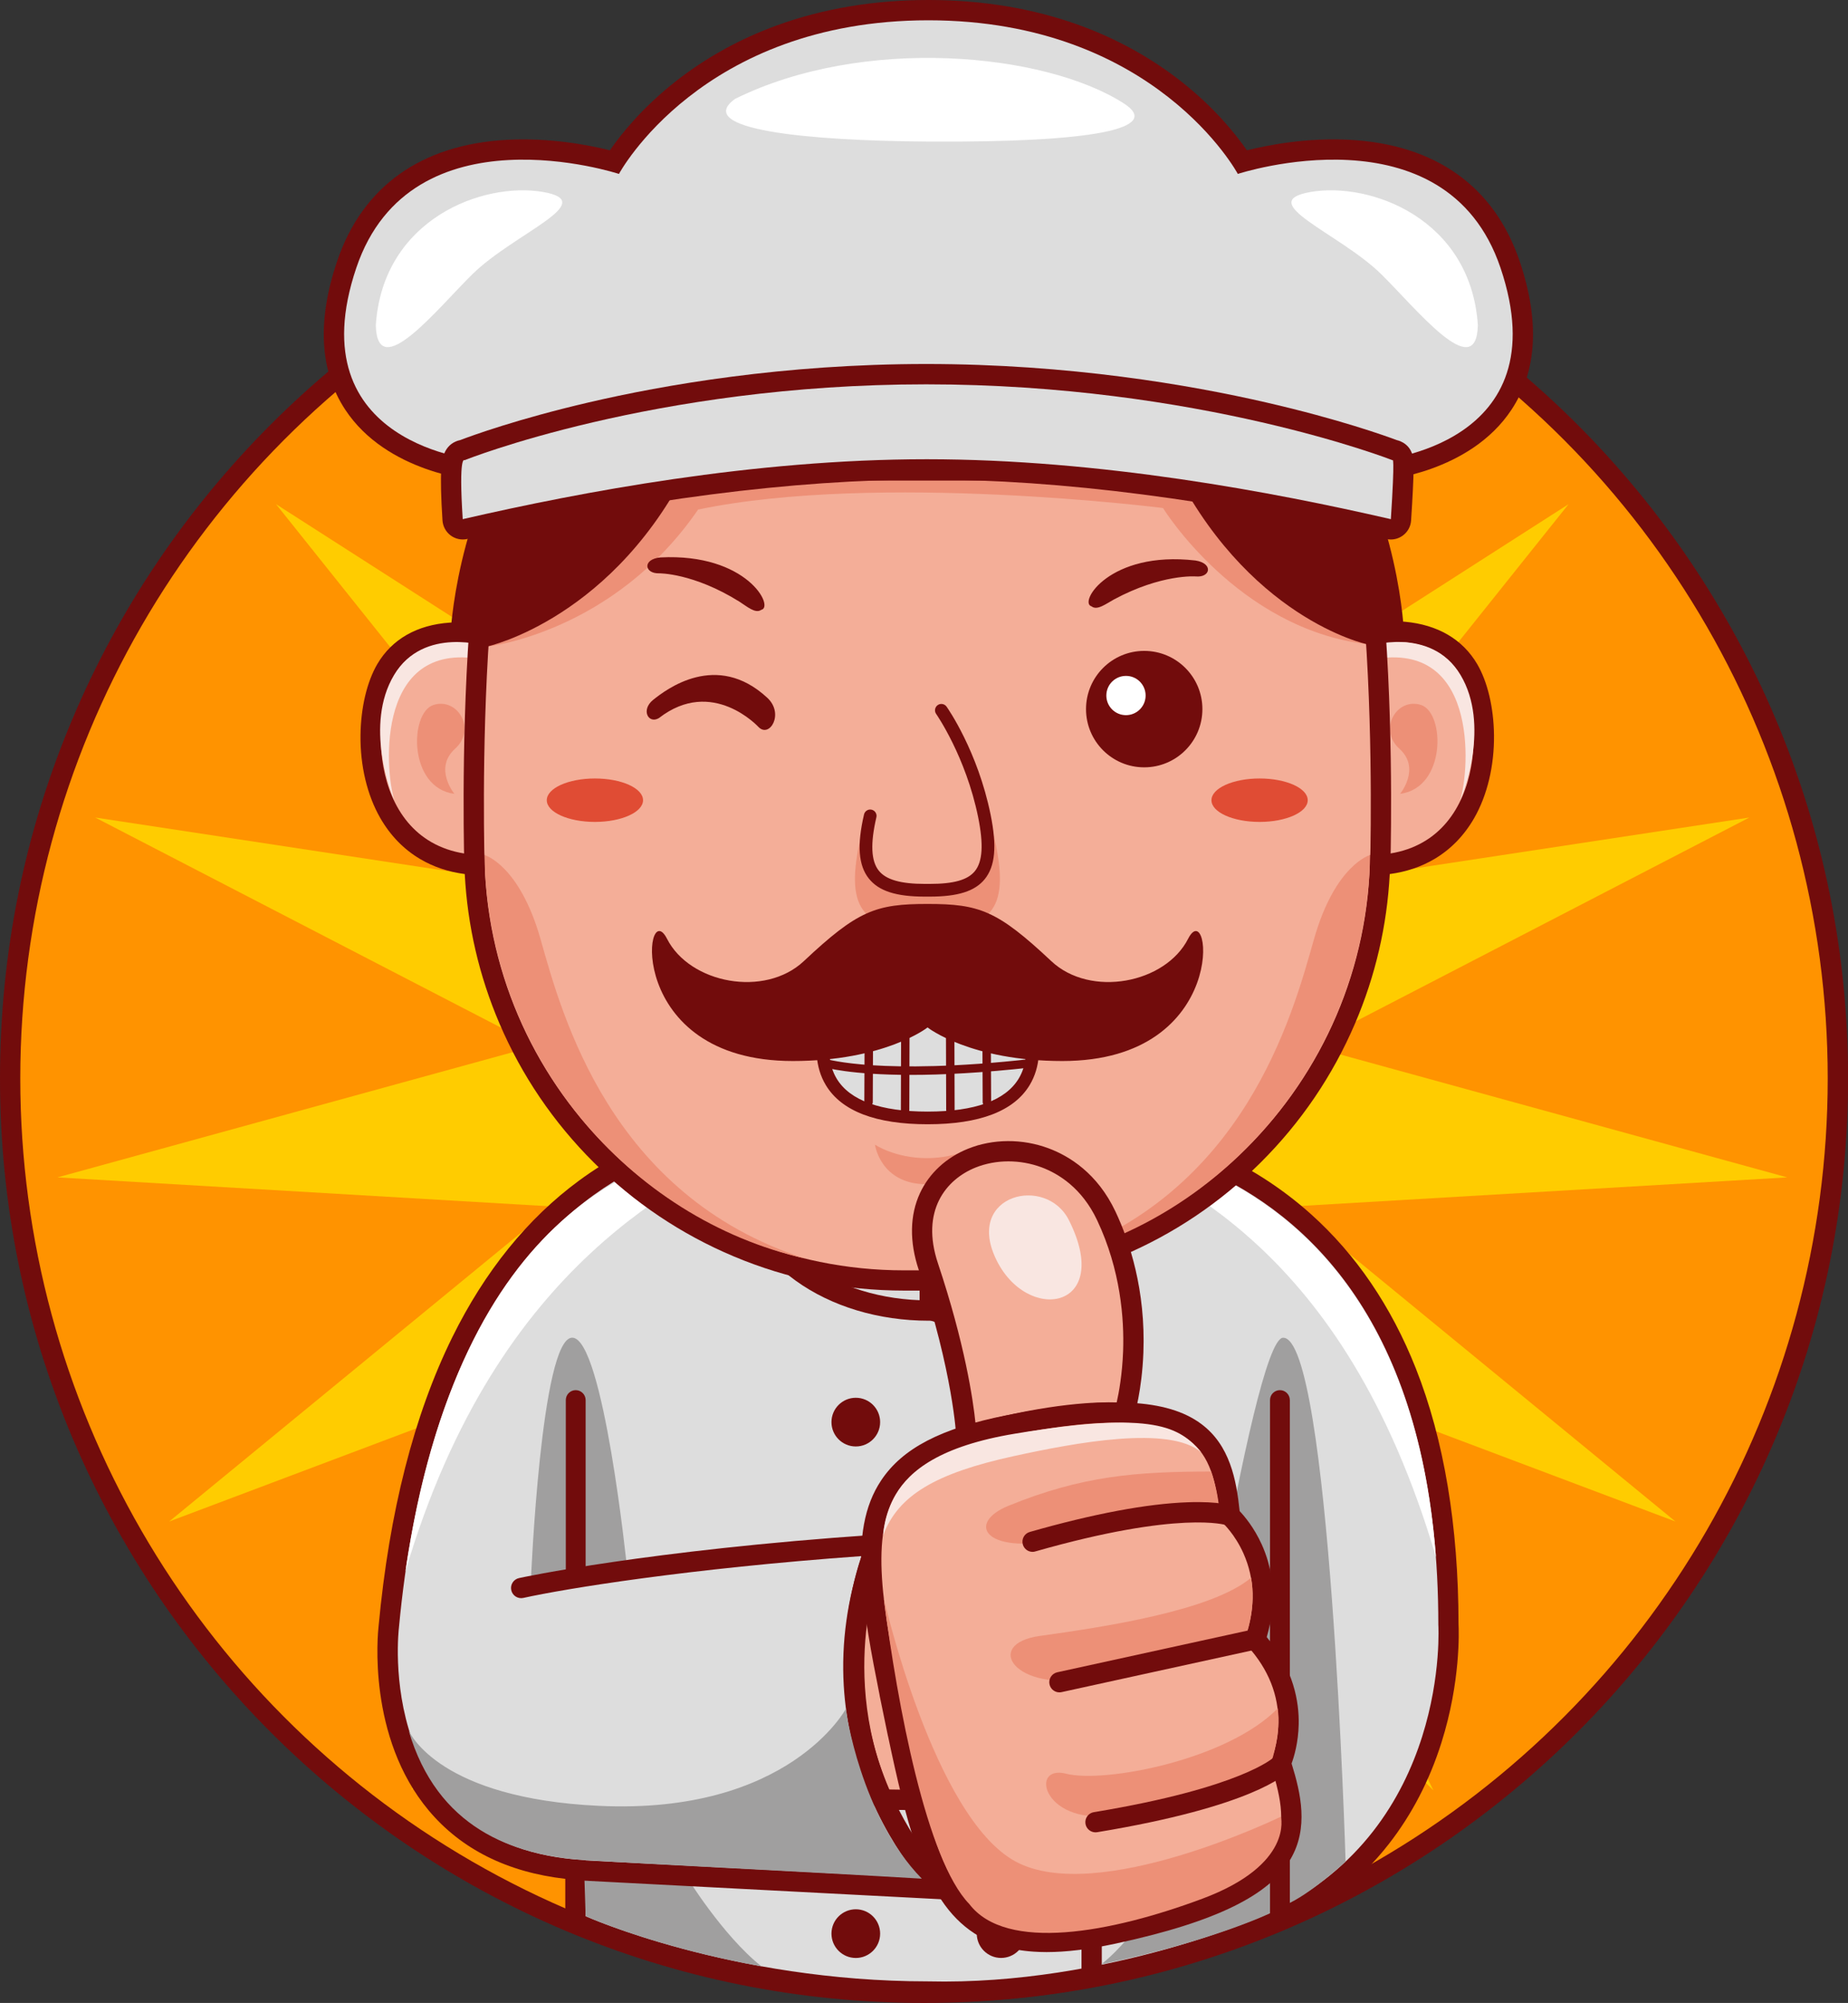 <svg xmlns="http://www.w3.org/2000/svg" enable-background="new 0 0 4465.4 4836.8" viewBox="0 0 4465.4 4836.8" id="chef"><rect x="0" y="0" width="4465.4" height="4836.8" fill="#333333" stroke="none"/><path fill="#720c0c" d="M2232.7,4836.8c-301.4,0-593.8-59-869.1-175.5c-132.3-56-259.9-125.2-379.3-205.9
					c-118.2-79.9-229.4-171.6-330.4-272.6c-101-101-192.7-212.2-272.6-330.4c-80.6-119.4-149.9-247-205.9-379.3
					C59,3197.9,0,2905.5,0,2604.1s59-593.8,175.5-869.1c56-132.3,125.2-259.9,205.9-379.3c79.9-118.2,171.6-229.4,272.6-330.4
					c101-101,212.2-192.7,330.4-272.6c119.4-80.6,247-149.9,379.3-205.9c275.3-116.4,567.7-175.5,869.1-175.5s593.8,59,869.1,175.5
					c132.3,56,259.9,125.2,379.3,205.9c118.2,79.9,229.4,171.6,330.4,272.6c101,101,192.7,212.2,272.6,330.4
					c80.6,119.4,149.9,247,205.9,379.3c116.4,275.3,175.5,567.7,175.5,869.1s-59,593.8-175.5,869.1
					c-56,132.3-125.2,259.9-205.9,379.3c-79.9,118.2-171.6,229.4-272.6,330.4c-101,101-212.2,192.7-330.4,272.6
					c-119.4,80.6-247,149.9-379.3,205.9C2826.5,4777.7,2534.1,4836.8,2232.7,4836.8z M2232.7,469.5c-288.2,0-567.7,56.4-830.9,167.7
					c-254.2,107.5-482.5,261.4-678.5,457.5c-196.1,196.1-350,424.3-457.5,678.5c-111.3,263.1-167.7,542.7-167.7,830.9
					s56.4,567.7,167.7,830.9c107.5,254.2,261.4,482.5,457.5,678.5c196.1,196.1,424.3,350,678.5,457.5
					c263.1,111.3,542.7,167.7,830.9,167.7s567.7-56.4,830.9-167.7c254.2-107.5,482.5-261.4,678.5-457.5
					c196.1-196.1,350-424.3,457.5-678.5c111.3-263.1,167.7-542.7,167.7-830.9s-56.4-567.7-167.7-830.9
					c-107.5-254.2-261.4-482.5-457.5-678.5c-196.1-196.1-424.3-350-678.5-457.5C2800.4,525.9,2520.9,469.5,2232.7,469.5z"></path><circle cx="2232.7" cy="2604.1" r="2183.7" fill="#ff9300"></circle><polygon fill="#fc0" points="2228.6 522.2 2423.7 1705.5 3083.3 703.9 2780.2 1864.3 3790.2 1217.5 3041.3 2154.3 4227 1974.2 3161.9 2525.4 4318.4 2843.2 3121.1 2913.5 4048.4 3674.2 2926 3251.5 3463.7 4323.5 2610.3 3480.9 2665.5 4678.9 2228.6 3562 1791.7 4678.9 1846.9 3480.9 993.5 4323.5 1531.1 3251.5 408.8 3674.2 1336 2913.5 138.8 2843.2 1295.2 2525.4 230.1 1974.2 1415.8 2154.3 667 1217.5 1676.9 1864.3 1373.9 703.9 2033.5 1705.5"></polygon><path fill="#720c0c" d="M2279.6,4834.2c-12.8,0-25.7-0.1-38.7-0.5c-138.4,0-355.3-14-603.5-80.3
						c-149.3-39.9-238.7-79.6-242.5-81.3c-17.6-7.9-29-25.4-29-44.8v-90.2c-140.7-16.2-251.4-71.6-329.7-164.8
						c-149-177.6-123.5-427.5-121.3-446.4c25.7-274.9,85.5-509.1,177.8-696.3c78.7-159.6,181.8-287,306.4-378.6
						c71.7-52.7,150.9-93.8,235.4-122.1c67.5-22.6,138.4-37.2,210.9-43.3c107.7-9.1,186.8,3.3,207.9,7.1h380.4
						c18.4-1.8,115.9-9.3,246.2,12.3c83.2,13.9,163,36.9,237.1,68.4c93.1,39.6,177.3,92.9,250.4,158.3
						c109,97.5,194.4,222.9,253.7,372.7c68.3,172.5,103,380.3,103.2,617.6c0.9,16.6,5.2,139.2-41.3,286.2
						c-28.9,91.5-71.7,173.8-127,244.6c-69.2,88.5-158,158.9-264,209.2c-2.4,1.3-4.4,2.3-6,3c-3.8,1.8-8.9,4-14.5,6.4
						c-10.5,4.5-28,11.7-52.2,20.9c-40.1,15.2-105,38.2-186.4,61C2699.2,4790.9,2497.5,4834.2,2279.6,4834.2z M1464.1,4594.4
						c36.7,14.3,106.6,39.7,201,64.8c131,34.9,337.4,76.4,576.4,76.4c0.4,0,0.8,0,1.2,0c118.5,2.9,309.9-7.4,548.8-72.5
						c139.9-38.1,238.3-79.8,254.3-87.5c1.1-0.6,2.2-1.2,3.3-1.7c91.9-43.5,168.7-104,228.4-179.9c48.1-61.1,85.4-132.5,111-212.1
						c44.3-137.9,37.9-254.3,37.9-255.5c-0.1-1-0.1-2-0.1-3c0-417.2-109.1-726.2-324.2-918.5c-283.4-253.4-656.6-214.8-660.4-214.4
						c-1.8,0.2-3.6,0.3-5.5,0.3h-387.5c-3.4,0-6.9-0.4-10.2-1.1c-0.7-0.1-78.2-15.9-188.8-6.1c-146.6,13.1-279.1,62.7-393.8,147.3
						c-111.5,82.3-204.3,197.8-275.7,343.1c-86.7,176.3-143.1,398.9-167.6,661.5c0,0.5-0.1,0.9-0.1,1.4
						c-0.3,2.1-25,225.2,99.4,372.7c68.5,81.3,171.4,126.2,305.8,133.3c26,1.4,46.4,22.9,46.4,49V4594.4z M3021.9,4609.6
						C3021.9,4609.6,3021.9,4609.6,3021.9,4609.6C3021.9,4609.6,3021.9,4609.6,3021.9,4609.6z M3021.9,4609.5
						C3021.9,4609.5,3021.9,4609.5,3021.9,4609.5C3021.9,4609.5,3021.9,4609.5,3021.9,4609.5z M3021.9,4609.4
						C3021.9,4609.4,3021.9,4609.4,3021.9,4609.4C3021.9,4609.4,3021.9,4609.4,3021.9,4609.4z M3021.9,4609.3
						C3021.9,4609.3,3021.9,4609.3,3021.9,4609.3C3021.9,4609.3,3021.9,4609.3,3021.9,4609.3z M3022,4609.2
						C3022,4609.2,3022,4609.2,3022,4609.2C3022,4609.2,3022,4609.2,3022,4609.2z M3022,4609.1C3022,4609.1,3022,4609.1,3022,4609.1
						C3022,4609.1,3022,4609.1,3022,4609.1z M3022,4609C3022,4609,3022,4609,3022,4609C3022,4609,3022,4609,3022,4609z
						 M3044.3,4576.6c-2,1.2-4,2.7-6,4.4C3040.2,4579.4,3042.2,4577.9,3044.3,4576.6z M3524.5,3923.4L3524.5,3923.4L3524.5,3923.4z"></path><path fill="#ddd" d="M3475.5,3923.4c0-1298.2-1039.1-1181.7-1039.1-1181.7h-387.5c0,0-955-203.5-1085,1189.3
						c0,0-65,533.5,451.2,561c0,124.1,0,135.3,0,135.3s351.4,157.4,826.5,157.4c437.7,10.7,828.3-164.5,828.6-166.4
						C3506.5,4411.9,3475.5,3923.4,3475.5,3923.4z"></path><path fill="#fff" d="M1829 2752.7c-262.3 23.2-717.2 156-849.5 1042.4C1205.2 3030.9 1665.3 2855.7 1829 2752.7zM2657.6 2752.7c285.4 43.1 753.2 234.2 812.1 1007.1C3244 2995.6 2821.3 2855.7 2657.6 2752.7z"></path><path fill="#720c0c" d="M2244,3189.3c-120.7,0-234.7-34.3-321.1-96.5c-43.6-31.4-78-68.3-102.3-109.7
					c-26-44.4-39.3-91.8-39.3-140.8c0-49.1,13.2-96.5,39.3-140.8c24.3-41.4,58.7-78.3,102.3-109.7c86.4-62.3,200.5-96.5,321.1-96.5
					c120.7,0,234.7,34.3,321.1,96.5c43.6,31.4,78,68.3,102.3,109.7c26,44.4,39.3,91.8,39.3,140.8c0,49.1-13.2,96.5-39.3,140.8
					c-24.3,41.4-58.7,78.3-102.3,109.7C2478.7,3155,2364.6,3189.3,2244,3189.3z M2244,2593.3c-100.3,0-194,27.7-263.8,78
					c-65,46.8-100.8,107.5-100.8,170.9c0,63.4,35.8,124.1,100.8,170.9c69.8,50.3,163.5,78,263.8,78c100.3,0,194-27.7,263.8-78
					c65-46.8,100.8-107.5,100.8-170.9c0-63.4-35.8-124.1-100.8-170.9C2437.9,2621,2344.2,2593.3,2244,2593.3z"></path><ellipse cx="2244" cy="2842.2" fill="#ddd" rx="413.6" ry="298"></ellipse><path fill="#720c0c" d="M3234.3 1529.7c-13.2 0-23.9 10.7-23.9 23.9v947.9h47.9v-947.9C3258.2 1540.4 3247.5 1529.7 3234.3 1529.7zM2637.8 4787.1c-13.5 0-24.5-11-24.5-24.5V3310.8l-374.5-125.2c-10-3.3-16.7-12.7-16.7-23.3v-158.1c0-13.5 11-24.5 24.5-24.5 13.5 0 24.5 11 24.5 24.5v140.4l374.5 125.2c10 3.3 16.7 12.7 16.7 23.3v1469.4C2662.4 4776.1 2651.4 4787.1 2637.8 4787.1zM2067.9 3375.4c-32.4 0-58.8 26.3-58.8 58.8 0 32.4 26.3 58.8 58.8 58.8 32.4 0 58.8-26.3 58.8-58.8C2126.7 3401.7 2100.4 3375.4 2067.9 3375.4z"></path><path fill="#720c0c" d="M2419 3492.9c32.4 0 58.8-26.3 58.8-58.8 0-32.4-26.3-58.8-58.8-58.8-32.4 0-58.8 26.3-58.8 58.8C2360.2 3466.6 2386.5 3492.9 2419 3492.9zM2067.9 4610.6c-32.4 0-58.8 26.3-58.8 58.8 0 32.4 26.3 58.8 58.8 58.8 32.4 0 58.8-26.3 58.8-58.8C2126.7 4636.9 2100.4 4610.6 2067.9 4610.6zM2419 4728.1c32.4 0 58.8-26.3 58.8-58.8 0-32.4-26.3-58.8-58.8-58.8-32.4 0-58.8 26.3-58.8 58.8C2360.2 4701.8 2386.5 4728.1 2419 4728.1zM2296.6 3116.6h-112c-143 0-281.8-27.9-412.5-83-126.2-53.2-239.7-129.3-337.2-226.3-97.5-97-174.3-210-228.1-335.9-49.1-114.8-77.2-235.9-83.8-360.7-39.7-5.3-75.7-17.3-107.5-36.1-39.9-23.5-72.4-57-96.8-99.5-31.6-55.2-48.5-126.1-47.6-199.8.8-66.5 15.6-129.1 40.7-171.8 35.3-60 95.9-94.6 175.3-100 18.1-1.2 35.1-.8 49.9.4 40.6-235.1 159.7-450.3 339.2-610.8 195-174.4 446.5-270.4 708.4-270.4h112c260.1 0 510.5 94.9 704.9 267.3 180.4 159.9 300.7 375.3 342.1 610.7 15-.9 32.4-.9 51 .7 79.2 7.1 139.6 42.4 174.7 102.1 0 0 0 0 0 0 25.1 42.7 40 105.3 40.7 171.8.8 73.7-16.1 144.7-47.6 199.8-24.3 42.5-56.9 76-96.8 99.5-31.8 18.7-67.8 30.8-107.5 36.1-6.6 124.9-34.7 246.1-83.9 360.9-53.9 125.9-130.6 238.8-228.1 335.8-97.5 97-211 173.1-337.2 226.3C2578.3 3088.7 2439.5 3116.6 2296.6 3116.6zM1170.5 2010.4c.1 0 .1 0 .2 0 26.9.1 48.7 21.9 48.9 48.8.8 129.7 26.8 255.4 77.4 373.6 48.9 114.3 118.6 216.9 207.1 304.9 88.6 88.1 191.6 157.2 306.1 205.5 118.6 50 244.5 75.3 374.4 75.3h112c129.8 0 255.7-25.3 374.3-75.3 114.5-48.2 217.5-117.4 306.1-205.4 88.5-88 158.2-190.6 207.1-304.8 50.6-118.2 76.7-243.9 77.5-373.5.2-26.9 21.9-48.6 48.8-48.7 7.2 0 14 1.5 20.1 4.2 66.6-4.8 115.9-34.5 146.8-88.5 51.4-89.8 39-219.6 7.5-273.2-18.6-31.6-51.9-49.8-98.9-54.1-34.9-3.1-64.8 2.6-70.9 3.8-3 .8-6.2 1.3-9.4 1.5-25.8 1.6-48.5-17-51.8-42.7-29.6-230.8-142.3-443.3-317.3-598.4-176.5-156.5-403.7-242.6-639.9-242.6h-112c-237.7 0-466 87.2-643 245.4-175.6 157-287.5 371.6-315.2 604.4-3.1 25.9-25.9 44.9-52 43.1-9.9-.7-18.9-4.2-26.2-9.8-13.7-2.1-34.4-4.2-56.7-2.4-45.6 3.6-76.7 20.5-95.1 51.7-31.5 53.6-43.9 183.4 7.5 273.2 30.8 53.8 79.9 83.5 146.1 88.4C1156.2 2012 1163.2 2010.4 1170.5 2010.4z"></path><path fill="#f4ae98" d="M3527,1628.4c-65.3-111.1-224.6-72.8-224.6-72.8v0.1c-63.9-498.6-489.9-883.9-1005.8-883.9h-112
					c-519.1,0-947,390-1006.9,893l0.1-4.9c0,0-158.3-42.5-223.7,68.6c-65.3,111.1-57.8,436.3,216.4,436.3l0.1-5.2
					c3.2,557.3,456,1008.1,1014,1008.1h112c558,0,1010.6-450.6,1014-1007.8l0.1,4.9C3584.8,2064.7,3592.3,1739.5,3527,1628.4z"></path><path fill="#ed9077" d="M2401.7 2019.2c-81.4 0-195.1 0-321.3 0-40.7 174 2 225 153.2 225h14C2398.7 2244.2 2442.4 2193.2 2401.7 2019.2zM2239.5 2796.7c-77.2 0-125.3-32.6-125.3-32.6s12.7 95.7 125.3 95.7c112.7 0 125.3-95.7 125.3-95.7S2316.7 2796.7 2239.5 2796.7zM1178.1 1561.2c0 0 303.9-32.7 508.8-330.7 435.5-90.8 1123.3-3.7 1123.3-3.7s179.8 291.6 492.9 328.8C3183.5 1122.4 2823.9 879 2321 879 1818 879 1370.9 1096.9 1178.1 1561.2z"></path><path fill="#720c0c" d="M2244.3,531.5c-1140.9,0-1156.9,1021.2-1156.9,1021.2l90.1,8.5c0,0,310.8-67.7,494.9-452.4
				c0,0,615.5-103.3,1153,0c184.1,384.7,477.1,446.8,477.1,446.8l91.1-4.9C3393.7,1550.7,3385.2,531.5,2244.3,531.5z"></path><path fill="#ed9077" d="M1098,1917c0,0-50.9-61.5,1.7-109c52.6-47.5,5.3-124.7-52.6-105.5C989.3,1721.7,986.4,1902.6,1098,1917z"></path><path fill="#f9e6e1" d="M1178.4,1561.2c0,0-154.3-51.1-226.3,69c-72,120.1-7,287.4,0.7,302.3c-23.8-76.2-44.6-396.7,222.1-337.9
					C1174.9,1583.3,1178.4,1574.9,1178.4,1561.2z"></path><path fill="#ed9077" d="M1170.6 2064.7c0 0 84.5 23 135.8 204.1 51.4 181.2 167.6 618.2 638.1 770.1C1522.7 2943.5 1177.9 2551.8 1170.6 2064.7zM3383.1 1917c0 0 50.9-61.5-1.7-109-52.6-47.5-5.3-124.7 52.6-105.5C3491.8 1721.7 3494.7 1902.6 3383.1 1917z"></path><path fill="#f9e6e1" d="M3302.7,1561.2c0,0,154.4-51.4,226.4,68.7c72,120.1,6.9,287.6-0.8,302.6c23.8-76.2,44.6-396.7-222.1-337.9
					C3306.2,1584.9,3302.7,1581.1,3302.7,1561.2z"></path><path fill="#ed9077" d="M3310.6,2064.7c0,0-84.5,23-135.8,204.1c-51.4,181.2-167.6,618.2-638.1,770.1
					C2958.5,2943.5,3303.3,2551.8,3310.6,2064.7z"></path><path fill="#e04c34" d="M1437.5 1879.9c-64.2 0-116.3 23.5-116.3 52.5 0 29 52.1 52.4 116.3 52.4 64.2 0 116.3-23.5 116.3-52.4C1553.8 1903.3 1501.7 1879.9 1437.5 1879.9zM3043.6 1879.9c-64.2 0-116.3 23.5-116.3 52.5 0 29 52.1 52.4 116.3 52.4 64.2 0 116.3-23.5 116.3-52.4C3159.9 1903.3 3107.8 1879.9 3043.6 1879.9z"></path><path fill="#f4ae98" d="M2378.5,1970.2c-30.8-151.5-103.9-254.9-103.9-254.9l-171.9,254.9c-32.4,138.9,11.9,179.7,132.3,179.7h11.2
				C2366.6,2149.9,2406.9,2110.1,2378.5,1970.2z"></path><path fill="#720c0c" d="M2246.1 2165.2H2235c-69.8 0-111.7-13.5-135.7-43.8-25.1-31.6-28.8-80.8-11.5-154.7 1.9-8.2 10.2-13.4 18.4-11.4 8.2 1.9 13.4 10.2 11.4 18.4-14.7 63.2-12.9 105.2 5.7 128.6 17.4 22 52.9 32.2 111.7 32.2h11.2c58.2 0 91.9-9.5 109.3-30.7 18.9-23.1 21.4-64.6 8-130.6-29.8-146.3-100.7-248.1-101.4-249.1-4.9-6.9-3.2-16.5 3.7-21.4 6.9-4.9 16.5-3.2 21.4 3.7 3.1 4.3 75.3 107.8 106.4 260.7 15.6 76.7 11.2 124.8-14.3 156.1C2355.5 2152.3 2314.4 2165.2 2246.1 2165.2zM1596 1346.1c-44 3.9-39.6 39.4-3.2 38.4 0 0 82.2-1.2 193.7 68.3 18 11.3 38.5 29.9 52.9 19.9C1872 1466 1804.9 1335.4 1596 1346.1zM2888.5 1353.5c43.7 6.7 37 41.9.7 38.5 0 0-82-6.5-197.7 55.7-18.7 10.1-40.3 27.4-54 16.5C2605.4 1455.5 2680.7 1329.5 2888.5 1353.5zM1160 1497.8c-13.5-1-25.2 9.2-26.2 22.7-20.5 291.7-11.7 575.1-11.6 577.9.4 13.3 11.3 23.7 24.5 23.7.3 0 .5 0 .8 0 13.5-.4 24.2-11.8 23.7-25.3-.1-2.8-8.8-283.8 11.6-572.9C1183.7 1510.4 1173.5 1498.7 1160 1497.8zM3347.8 1520.5c-1-13.5-12.7-23.7-26.2-22.7-13.5 1-23.7 12.7-22.7 26.2 20.3 289.1 11.6 570.1 11.6 572.9-.4 13.5 10.2 24.9 23.7 25.3.3 0 .5 0 .8 0 13.2 0 24.1-10.5 24.5-23.7C3359.5 2095.6 3368.3 1812.2 3347.8 1520.5z"></path><path fill="#ddd" d="M2465.8,2415.2h-447.9c0,0-149.4,284.4,223.7,284.4S2465.8,2415.2,2465.8,2415.2z"></path><path fill="#720c0c" d="M2241.6 2714.9c-125.4 0-208.2-31.7-246-94.3-54.4-90 6.2-207.6 8.8-212.6 2.6-5 7.9-8.2 13.6-8.2h447.9c5.7 0 10.9 3.2 13.6 8.2 2.6 5 62.9 122.5 8.4 212.5C2449.9 2683.2 2367 2714.9 2241.6 2714.9zM2027.6 2430.5c-11.7 26.5-43.9 111.4-5.8 174.4 31.9 52.7 105.9 79.4 219.7 79.4 113.9 0 187.9-26.8 219.9-79.5 38.2-62.9 6.2-147.8-5.5-174.3H2027.6zM2225.2 2183.5C2225.2 2183.5 2225.3 2183.5 2225.2 2183.5 2225.3 2183.5 2225.3 2183.5 2225.2 2183.5L2225.2 2183.5z"></path><path fill="#720c0c" d="M2871 2266.8c-55.1 108.4-236.2 142.9-330.7 54.2-130.3-122.3-173.7-138.1-299-138.1-125.3 0-168.7 15.7-299 138.1-94.5 88.7-275.6 54.2-330.7-54.2-55.1-108.4-103.6 295.4 304 295.4 221.3 0 324.9-80.2 325.7-81.1.8.9 104.4 81.1 325.7 81.1C2974.6 2562.2 2926.1 2158.5 2871 2266.8zM3330.5 1160.5H1156.1c-1.3 0-2.5 0-3.8-.1-8.8-.7-217.4-18.6-318.1-171.1C772.4 895.6 765.8 775 814.5 631c61.1-180.7 203.2-282.2 410.8-293.4 103.7-5.6 198.3 12.9 248.4 25.4 26.2-38 77.6-102.7 159.6-167 72.8-57 155.1-102.5 244.8-135C1989.5 20.6 2112.3 0 2243.3 0c131 0 253.9 20.6 365.2 61 89.7 32.6 172 78 244.8 135 82.1 64.3 133.4 129 159.6 167 50.1-12.5 144.6-31.1 248.4-25.4 207.6 11.3 349.7 112.8 410.8 293.4 48.7 144.1 42.1 264.6-19.8 358.3-100.7 152.5-309.2 170.4-318.1 171.1C3333 1160.5 3331.8 1160.5 3330.5 1160.5zM1158.5 1062.4h2169.7c17-1.8 172.5-20.9 242.6-127.6 44.1-67.1 46.9-158.7 8.4-272.4-26.4-78-71.5-136.7-133.9-174.3-51.2-30.9-114.9-48.6-189.3-52.6-131.4-7.1-248.5 30.7-249.7 31.1-22.6 7.4-47.3-2.5-58.5-23.4-.4-.7-48.4-87.6-158.8-172.9-64.5-49.9-137.5-89.6-217-118.1-99.8-35.8-210.3-53.9-328.6-54-118.2 0-228.8 18.2-328.6 54-79.5 28.5-152.5 68.3-217 118.1-110.4 85.4-158.4 172.2-158.9 173.1-11.2 21-35.8 30.7-58.5 23.3-1.1-.4-120.6-38.7-252.1-31-73.9 4.3-137.1 22.2-187.9 53.1-61.9 37.7-106.6 96.1-132.9 173.7-38.5 113.7-35.6 205.3 8.4 272.4C985.8 1041.4 1141 1060.6 1158.5 1062.4z"></path><path fill="#ddd" d="M3625.7,646.7C3493.2,255.1,2991,420,2991,420s-198.6-370.7-747.7-371c-549.1,0.2-747.7,371-747.7,371
					S993.5,255.1,861,646.7c-145.6,430.5,295.2,464.7,295.2,464.7h2174.4C3330.5,1111.4,3771.3,1077.2,3625.7,646.7z"></path><path fill="#720c0c" d="M3360.8,1302.8c-3.7,0-7.4-0.4-11-1.3c-413.4-95.2-786.9-143.5-1110.3-143.5
					c-323.3,0-696.9,48.3-1110.3,143.5c-14,3.2-28.8,0.1-40.3-8.5c-11.5-8.6-18.7-21.8-19.7-36.2c-3.6-55.9-4.6-97.4-3-123.6
					c1.1-17.3,3.3-53.4,35.1-67.1c3.4-1.5,7-2.6,10.6-3.3c29.3-11.2,138.6-50.9,310-90.9c181.8-42.4,471-92.9,816.2-92.9
					c345.1,0,637.3,50.5,821.6,92.9c175.8,40.4,287.9,80.6,316.3,91.2c0,0,0.1,0,0.1,0c6,1.3,35.8,9.9,39.1,47.6
					c0.5,5.6,0.7,13,0.5,23.4c-0.3,24.6-2.3,65.9-6,122.7c-0.9,14.4-8.1,27.6-19.7,36.2C3381.5,1299.4,3371.2,1302.8,3360.8,1302.8z
					 M2239.5,1060c315.9,0,677.5,44.8,1075.8,133.2c1.1-20.8,1.7-35.9,2.1-46.8c-46.3-16.1-144.7-47.8-282-79.3
					c-178.9-41-462.5-89.9-797.4-89.9c-334.7,0-615.1,48.8-791.5,89.8c-141.5,32.9-240.5,66.1-282.8,81.4c-0.3,9.7-0.3,24,0.4,44.7
					C1562.2,1104.7,1923.7,1060,2239.5,1060z M1086.7,1145.1L1086.7,1145.1L1086.7,1145.1z M1086.6,1145
					C1086.6,1145,1086.6,1145,1086.6,1145C1086.6,1145,1086.6,1145,1086.6,1145z M3410.5,1129.6
					C3410.5,1129.6,3410.5,1129.6,3410.5,1129.6C3410.5,1129.6,3410.5,1129.6,3410.5,1129.6z"></path><path fill="#ddd" d="M3360.8,1253.7c10.2-157.6,4.2-142.3,4.2-142.3S2897.2,928.1,2238,928.1
					c-659.2,0-1115.7,183.3-1115.7,183.3s-14.4-15.4-4.2,142.3c284.4-65.5,702.9-144.7,1121.3-144.7
					C2657.9,1109,3076.3,1188.2,3360.8,1253.7z"></path><path fill="#fff" d="M2715.5 249.7C2523 126.3 2084.4 86.1 1776 238.9c-101.4 73.7 171.8 101.2 469.1 103C2642.8 344.3 2810.1 310.4 2715.5 249.7zM1312.3 463.6c-144.6-25.1-387.2 64.7-404.2 321.7 3.4 143.9 150.7-42.3 234-123.7C1242.9 563 1451.1 487.7 1312.3 463.6zM3166.8 463.6c144.6-25.1 387.2 64.7 404.2 321.7-3.4 143.9-150.7-42.3-234-123.7C3236.2 563 3028.1 487.7 3166.8 463.6z"></path><path fill="#720c0c" d="M2201.2,2595.7c-145.8,0-206.7-17.6-210.5-18.8c-5.4-1.6-8.5-7.3-6.8-12.7c1.6-5.4,7.3-8.5,12.7-6.8l0,0
				c0.3,0.1,34.6,10.1,112.6,15.1c72,4.5,196.9,5.6,383.4-15.4c5.6-0.6,10.7,3.4,11.3,9c0.6,5.6-3.4,10.7-9,11.3
				C2372.3,2591.1,2275.7,2595.7,2201.2,2595.7z"></path><path fill="#720c0c" d="M2187.6 2466.3c-5.6-.1-10.2 4.5-10.2 10.2l-.6 203.8c0 5.6 4.5 10.2 10.2 10.2 0 0 0 0 0 0 5.6 0 10.2-4.6 10.2-10.2l.6-203.8C2197.8 2470.9 2193.3 2466.3 2187.6 2466.3zM2099.4 2513.7C2099.4 2513.7 2099.4 2513.7 2099.4 2513.7c-5.7 0-10.2 4.5-10.3 10.2l-.6 137.5c0 5.6 4.5 10.2 10.2 10.3 0 0 0 0 0 0 5.6 0 10.2-4.5 10.2-10.2l.6-137.5C2109.6 2518.3 2105.1 2513.7 2099.4 2513.7zM2295.9 2466.3C2295.9 2466.3 2295.8 2466.3 2295.9 2466.3c-5.7 0-10.2 4.6-10.2 10.2l.6 203.8c0 5.6 4.6 10.2 10.2 10.2 0 0 0 0 0 0 5.6 0 10.2-4.6 10.2-10.2l-.6-203.8C2306.1 2470.8 2301.5 2466.3 2295.9 2466.3zM2394.3 2523.9c0-5.6-4.6-10.2-10.2-10.2 0 0 0 0 0 0-5.6 0-10.2 4.6-10.2 10.3l.6 137.5c0 5.6 4.6 10.2 10.2 10.2 0 0 0 0 0 0 5.6 0 10.2-4.6 10.2-10.3L2394.3 2523.9z"></path><path fill="#f4ae98" d="M2117.9,3730.6c0,0-130.5,293.3,13.9,614.9c81.9,1.8,85.3,0.2,85.3,0.2S2118.4,4012.9,2117.9,3730.6z"></path><path fill="#720c0c" d="M2192.7 4370.9c-13.6 0-33.1-.3-61.4-.9-9.5-.2-18-5.8-21.8-14.5-77-171.3-76.8-334.5-63.1-441.2 14.9-115.8 47.7-190.6 49.1-193.7 4.7-10.6 16.2-16.4 27.5-14 11.3 2.4 19.4 12.4 19.5 23.9.5 275.4 97.2 604.8 98.2 608.1 3.4 11.6-2.1 24-13.1 29.2C2223.6 4369.7 2221.1 4370.9 2192.7 4370.9zM2148 4321.3c15.7.3 27.7.4 36.9.5-19.3-70.9-65.1-252.3-83.6-441.8-2.4 13.4-4.6 27.5-6.5 42.4C2082.5 4019.4 2082.2 4166.3 2148 4321.3zM1832.9 1755.7c0 0-111.6-122-240.8-21.6-25.2 15-44.3-19.7-13.8-44.1 30.6-24.4 152.9-119.1 276-4.7C1895.5 1723.8 1859.6 1782.9 1832.9 1755.7z"></path><path fill="#a09f9f" d="M1282.8,3817.5c0,0,24.5-587.2,99.9-587.2s132.5,556.6,132.5,556.6L1282.8,3817.5z"></path><path fill="#720c0c" d="M1391.1,3357c-13.2,0-23.9,10.7-23.9,23.9V3813h47.9v-432.1C1415,3367.7,1404.3,3357,1391.1,3357z"></path><path fill="#a09f9f" d="M1657.6 4529.6c0 0 88.1 144.2 182.5 219-263.4-47.8-425-121.3-425-121.3l-3.3-103L1657.6 4529.6zM3251.4 4495.4c0 0-37.6-1266.5-151-1265-75.4.9-254.5 1200.5-254.5 1200.5s212.9 193.4 272 163.7S3251.4 4495.4 3251.4 4495.4z"></path><path fill="#a09f9f" d="M2825.5,4529.6c0,0-70,139.1-164.4,213.9c266.2-54.9,409.1-123.9,409.1-123.9l1.1-95.3L2825.5,4529.6z"></path><path fill="#720c0c" d="M2275.7,4586.4c-0.4,0-0.9,0-1.3,0l-893.6-46.5c-13.5-0.7-23.9-12.2-23.2-25.8c0.7-13.5,12.2-23.9,25.8-23.2
				l835.6,43.5c-31.9-40-77.5-105.7-115.2-193.2c-37.7-87.4-59.6-178.6-65-270.8c-6.1-103.4,8.5-208.4,43.4-312.7
				c-420.1,30.1-717.2,78.8-817.6,101c-13.2,2.9-26.3-5.4-29.2-18.7c-2.9-13.2,5.4-26.3,18.7-29.2c3-0.7,309-67.2,862.3-104.7
				c8.4-0.6,16.4,3.2,21.4,9.9c5,6.7,6.2,15.5,3.2,23.3c-41.6,109.4-59.5,219.8-53.1,328.1c5.1,86.6,25.7,172.1,61.1,254.3
				c60.3,140,143.2,221.7,144,222.5c7.3,7.1,9.4,18,5.3,27.4C2294.2,4580.7,2285.4,4586.4,2275.7,4586.4z"></path><path fill="#a09f9f" d="M2043.7,4126.9c0,2.6,35.6,258.1,183.7,409.8c-308.7-18.3-634-33.5-812.3-44.7s-358.9-79.2-427.7-312.9
				c5.1,9.6,77,163.5,459.3,181.7C1906.2,4382.8,2043.7,4126.9,2043.7,4126.9z"></path><path fill="#720c0c" d="M3092.7,3357c-13.2,0-23.9,10.7-23.9,23.9v1242.7h47.9V3380.9C3116.6,3367.7,3105.9,3357,3092.7,3357z"></path><path fill="#f4ae98" d="M2335.1,3468c0,0-6-152.5-91.9-409.5c-97.3-290.8,303.9-389.7,430-122.3
						c114.9,243.5,43.9,476.2,43.9,476.2S2584.8,3397.1,2335.1,3468z"></path><path fill="#720c0c" d="M2335.1,3492.6c-5.1,0-10.2-1.6-14.4-4.7c-6.1-4.4-9.8-11.4-10.1-18.9l0,0c-0.1-1.5-7.1-152.8-90.7-402.7
						c-22.7-67.9-21.6-132,3.2-185.3c22.3-47.9,63.5-85.9,116-107c60.3-24.2,131.2-24.6,194.6-1c49.6,18.5,117.9,60,161.7,152.8
						c33.9,71.9,73.1,189.4,67.4,340.8c-3.5,90.7-21.4,150.5-22.2,153c-3.5,11.3-14.5,18.6-26.3,17.2
						c-1.2-0.1-131.7-13.6-372.5,54.8C2339.6,3492.2,2337.3,3492.6,2335.1,3492.6z M2436.6,2804.5c-27.4,0-54.5,5-79.3,14.9
						c-71.7,28.8-133.3,104.7-90.9,231.3c64.9,194.1,84.8,328.6,90.7,385.7c180.6-48.4,295.9-51.2,341.2-49.8
						c5.3-23.4,13.4-67.3,15.5-123.6c2.8-77.7-5.8-195.7-62.8-316.4c-36.8-77.9-93.4-112.5-134.5-127.8
						C2490.8,2809.3,2463.5,2804.5,2436.6,2804.5z"></path><path fill="#f4ae98" d="M2149.8,4091.2c96.1,467,136.9,664.9,539.5,578.5c463.6-99.5,461.7-235.7,405.6-412.2
						c0,0,70.5-152-61.4-298.5l-0.1-0.5c63.3-186.6-61.4-298.5-61.4-298.5c-18.2-184.3-70.3-310.2-535.4-218.4
						c-404,79.7-363.2,277.6-267.1,744.6L2149.8,4091.2z"></path><path fill="#720c0c" d="M2528.9,4714c-11,0-21.6-0.4-31.9-1.1c-56.4-3.9-103.1-18.4-142.8-44.3
						c-60.9-39.7-104.3-104.7-140.8-210.5c-25.1-72.8-45.3-159.7-67.3-264.1c-0.3-0.9-0.5-1.8-0.7-2.7l-17.2-83.6
						c-0.8-3.8-1.6-7.7-2.4-11.6c-0.2-0.9-0.3-1.8-0.4-2.7c-21-104.6-36.8-192.4-42.5-269.2c-8.3-111.7,5.9-188.5,46.1-249
						c51.7-77.8,145-126.3,302.7-157.4c123.8-24.4,221.8-34.3,299.5-30.3c74.2,3.8,130.3,20.5,171.4,51.1
						c69.1,51.3,84.9,134.6,92.8,210.5c11.5,12.1,34.8,39.6,53.3,80.3c22.1,48.6,41.4,126.2,12.1,223.9
						c65.5,78.2,78.4,157.1,77.3,210.5c-0.9,44.7-11.4,79.1-17.2,94.8c22.7,72.9,41.1,155.6-2.1,230.1
						c-25.7,44.3-70.6,81.7-137.3,114.6c-69.8,34.4-163.7,64-287.1,90.5C2631.1,4707.3,2576.6,4714,2528.9,4714z M2183.6,4134.1
						c53,255.8,93.1,425.5,197.3,493.5c65.5,42.7,161.8,48.5,303.2,18.2c119.4-25.6,209.6-53.9,275.7-86.5
						c57.7-28.4,95.9-59.6,116.5-95.2c31.4-54.1,21.4-116.3-4.9-199c-1.9-5.8-1.5-12.2,1.1-17.7c0.1-0.3,15.9-35.6,16.5-86.6
						c0.8-67.5-24.1-129.8-73.9-185.1c-2.9-3.2-4.9-7.2-5.8-11.5l-0.1-0.5c-0.9-4.3-0.6-8.7,0.8-12.8
						c23.9-70.5,22.2-137.6-5.2-199.3c-20.7-46.6-49.2-72.8-49.4-73.1c-4.5-4.1-7.4-9.8-8-15.8c-8.5-86.4-23.9-147.4-74.1-184.8
						c-33.1-24.6-80.4-38.1-144.7-41.5c-73.7-3.8-167.7,5.8-287.5,29.4c-141.9,28-228.1,71.3-271.4,136.5
						C2100.9,3706,2131.2,3877.9,2183.6,4134.1z"></path><path fill="#f9e6e1" d="M2582.9,2946.6c-55-109.5-248.7-62.7-177.6,91C2479.7,3198.9,2691.9,3163.4,2582.9,2946.6z"></path><path fill="#ed9077" d="M2135.5,3859.5c0,0,120,527.3,317.8,635.4S3095,4387,3095,4387s31.4,115.6-189.5,198
						s-474.5,129.5-563.3,13C2239,4492,2168.5,4118.6,2135.5,3859.5z"></path><path fill="#ed9077" d="M3072.9 4252.6c0 0 22.8-69.3 14.5-127-122.6 124.9-419.2 181-511.4 157.6-92.2-23.4-53.4 133.5 127.9 97.6S3001.6 4292.2 3072.9 4252.6zM3014.3 3938.1c0 0 20.9-60.8 8.8-128.2-95.4 80.3-357.2 119.2-510.9 140.7-137.8 19.3-59.9 137.3 121.5 101.4C2815 4016.1 2942.9 3977.8 3014.3 3938.1zM2945 3634.7c0 0-3.2-36.5-18.4-81.2-179.9.2-311.7 10-489.7 82.7-101.8 41.5-59.5 118.1 121.8 82.2S2873.6 3674.3 2945 3634.7z"></path><path fill="#720c0c" d="M2647.1 4424.8c-11.8 0-22.2-8.5-24.2-20.5-2.2-13.4 6.8-26 20.2-28.2 357.4-59 434-131.7 434.7-132.4-.3.3-.4.4-.4.4l36.1 33.2c-7.8 8.5-87.5 85.3-462.4 147.2C2649.8 4424.7 2648.4 4424.8 2647.1 4424.8zM2559.9 4086.8c-11.3 0-21.4-7.8-23.9-19.3-2.9-13.2 5.5-26.3 18.7-29.2l473.4-103.6c13.2-2.9 26.3 5.5 29.2 18.7 2.9 13.2-5.5 26.3-18.7 29.2l-473.4 103.6C2563.4 4086.6 2561.6 4086.8 2559.9 4086.8zM2495.1 3747.5c-10.7 0-20.5-7-23.6-17.8-3.7-13 3.8-26.6 16.9-30.3 154.5-44.1 283.1-68.2 382.2-71.7 76.1-2.7 106.9 8.3 110.2 9.6l-17.7 45.7.4.1c-1.1-.4-111.6-36.5-461.6 63.3C2499.6 3747.2 2497.3 3747.5 2495.1 3747.5z"></path><path fill="#f9e6e1" d="M2134.1,3707.4c0,0,1.2-49.4,30.5-98.9c33.7-56.8,106.3-116.4,287.8-146.4
					c339.6-56.1,398.4-15.6,450.8,45.6c-76.1-67-306.2-23.6-453.2,8.5C2260.8,3557.5,2170,3610.9,2134.1,3707.4z"></path><path fill="#720c0c" d="M2905.4,1712.4c0,77.7-63,140.6-140.6,140.6c-77.7,0-140.6-62.9-140.6-140.6c0-77.7,63-140.6,140.6-140.6
			C2842.5,1571.8,2905.4,1634.8,2905.4,1712.4z"></path><path fill="#fff" d="M2768.2,1679.6c0,26.2-21.3,47.4-47.5,47.4c-26.2,0-47.4-21.2-47.4-47.4c0-26.2,21.2-47.4,47.4-47.4
			C2747,1632.1,2768.2,1653.4,2768.2,1679.6z"></path></svg>